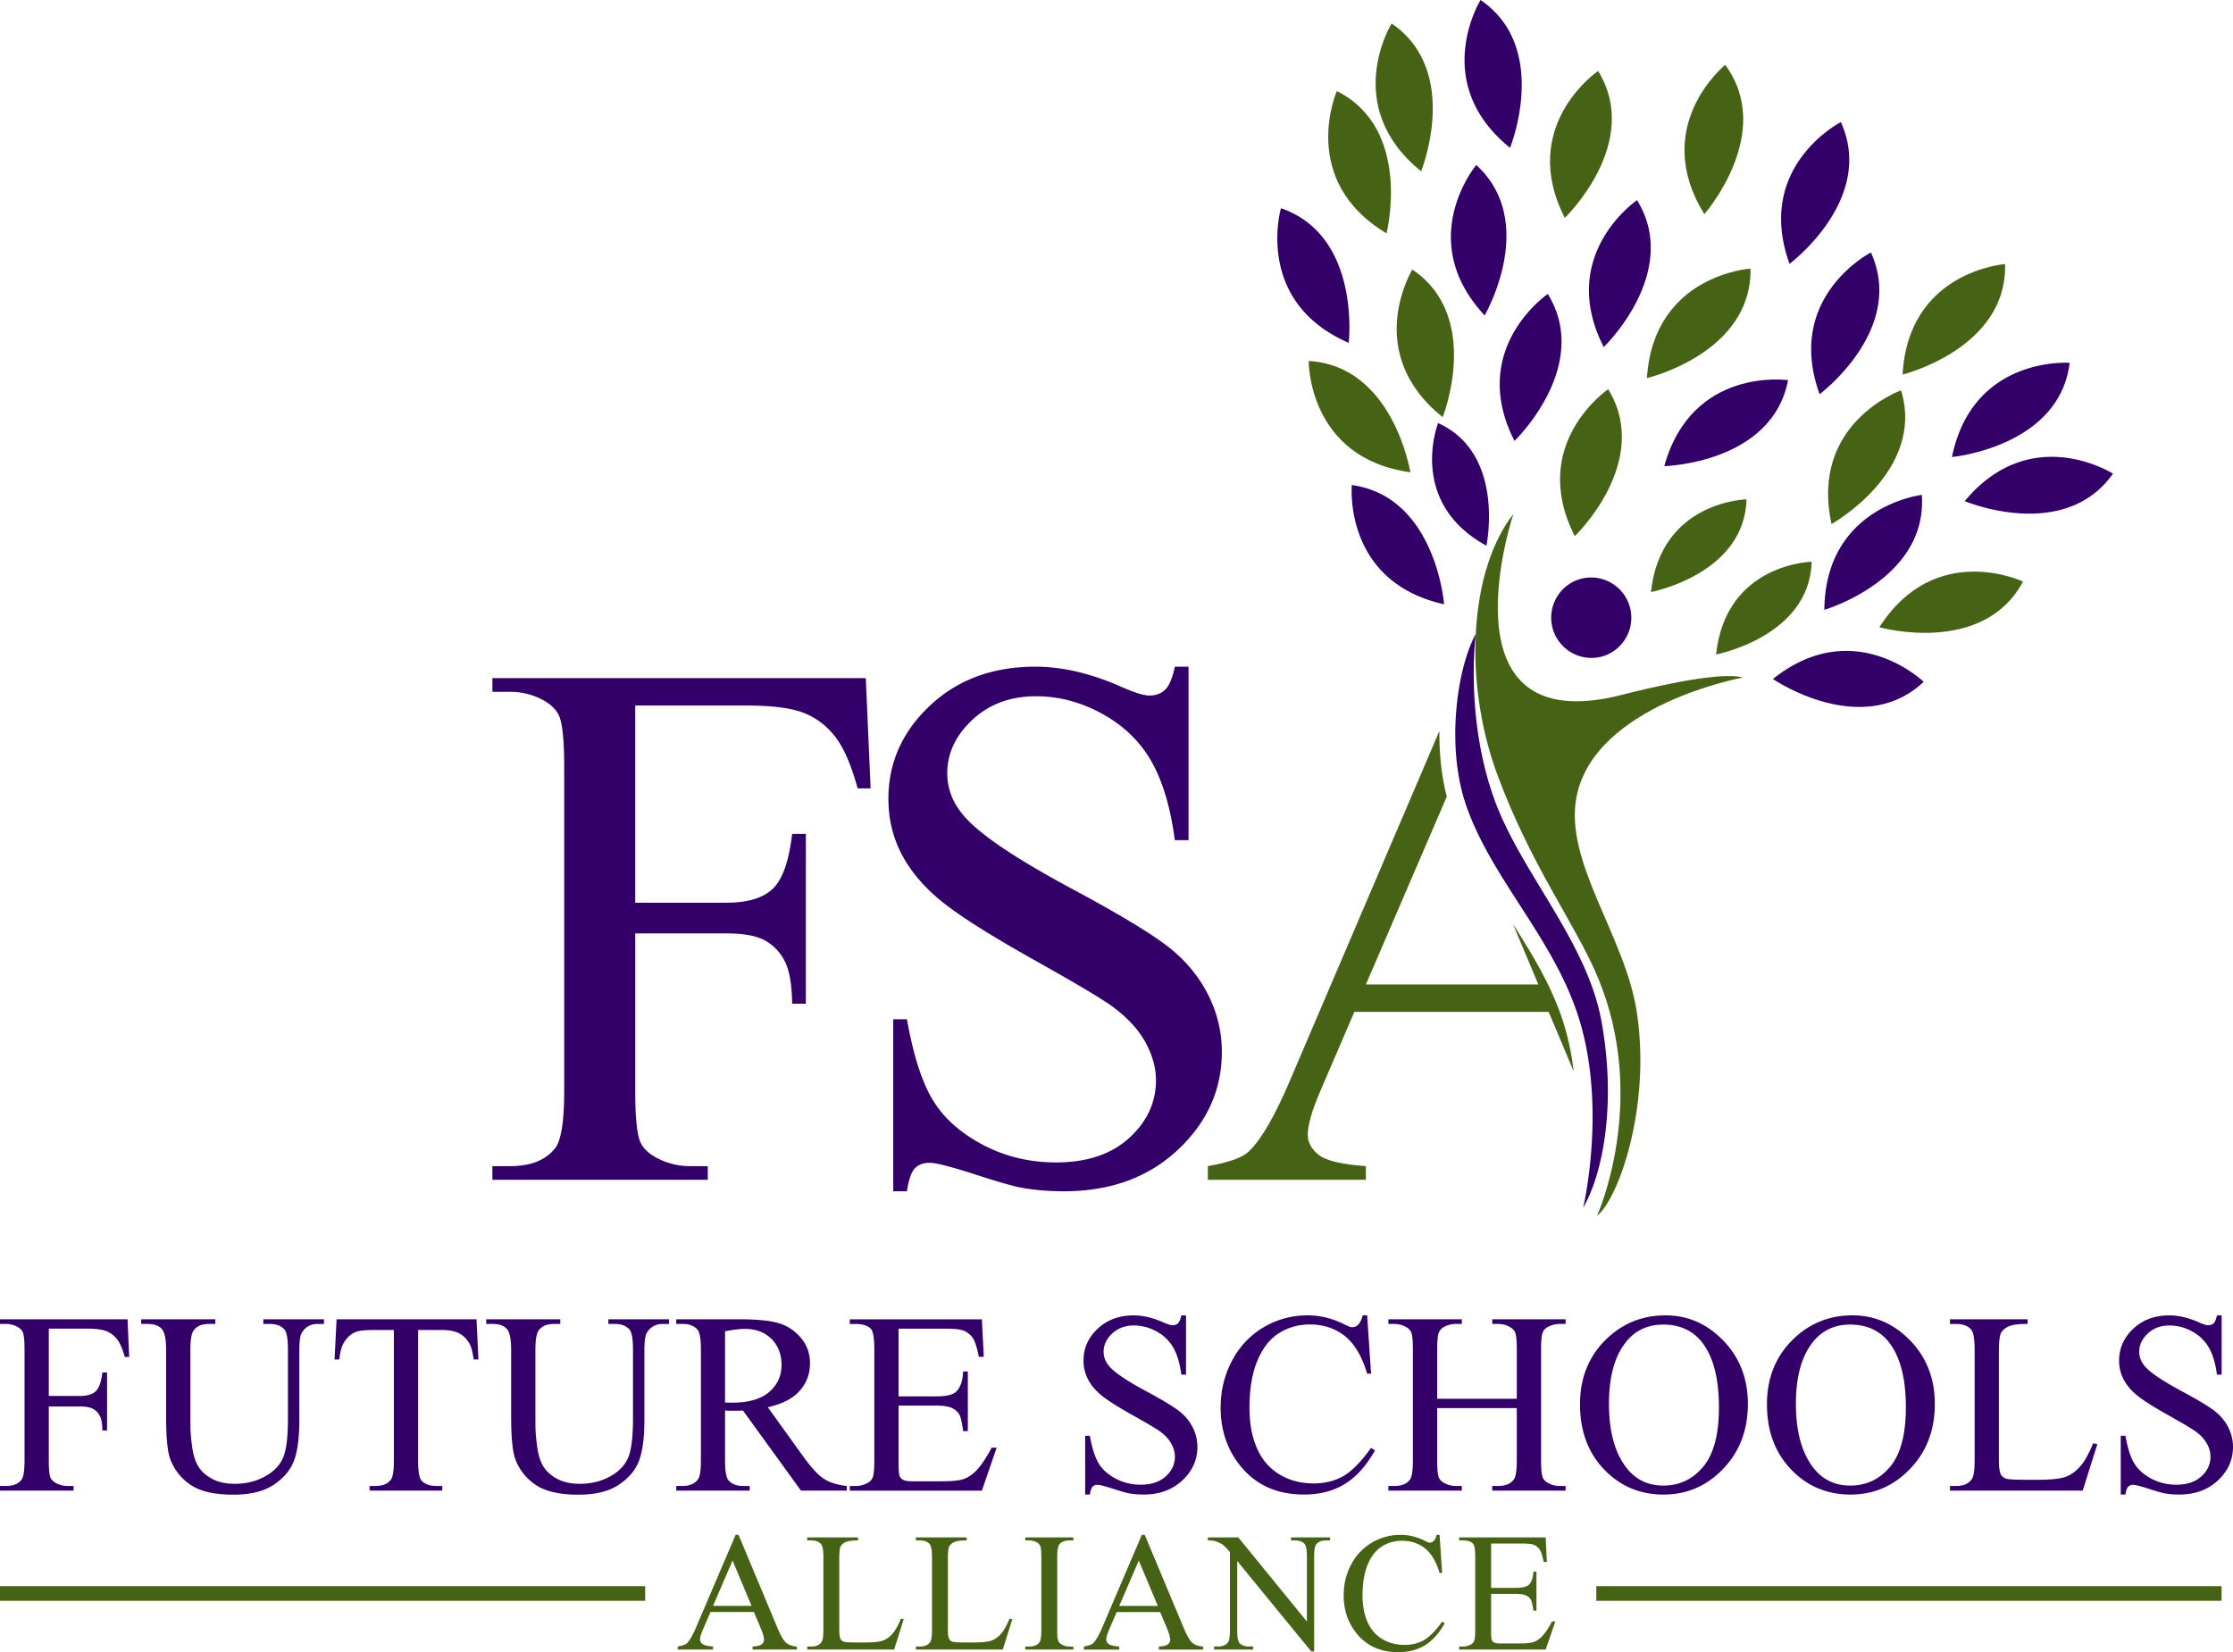 <svg height="151.713" viewBox="0 0 205 151.713" width="205" xmlns="http://www.w3.org/2000/svg"><path d="M58.317 64.786v18.108h8.392c1.925 0 3.335-.425 4.23-1.274s1.489-2.531 1.784-5.045h1.257v15.594h-1.257c-.023-1.789-.255-3.103-.697-3.941-.441-.838-1.054-1.467-1.834-1.886-.781-.419-1.942-.629-3.482-.629h-8.392v14.473c0 2.333.147 3.873.442 4.621.226.566.702 1.053 1.427 1.461a6.432 6.432 0 0 0 3.125.816h1.665v1.257H45.204v-1.257h1.631c1.902 0 3.283-.555 4.145-1.665.544-.725.816-2.469.816-5.232V70.425c0-2.332-.148-3.873-.442-4.62-.227-.566-.692-1.053-1.393-1.461a6.308 6.308 0 0 0-3.125-.815h-1.631v-1.257h34.279l.442 10.125h-1.189c-.589-2.151-1.274-3.731-2.055-4.739s-1.745-1.738-2.887-2.191c-1.144-.453-2.917-.68-5.317-.68H58.317zm50.797-3.568v15.934h-1.257c-.408-3.058-1.138-5.492-2.191-7.304s-2.554-3.25-4.502-4.314c-1.948-1.065-3.964-1.597-6.047-1.597-2.356 0-4.304.719-5.844 2.157-1.54 1.439-2.31 3.074-2.31 4.909 0 1.405.487 2.684 1.46 3.839 1.404 1.699 4.746 3.964 10.023 6.795 4.303 2.31 7.241 4.082 8.816 5.317s2.786 2.69 3.635 4.366 1.274 3.431 1.274 5.266c0 3.488-1.354 6.495-4.06 9.02-2.707 2.526-6.19 3.788-10.447 3.788-1.337 0-2.594-.101-3.771-.306-.702-.114-2.157-.526-4.366-1.24-2.208-.714-3.607-1.071-4.195-1.071-.566 0-1.013.17-1.342.51-.328.339-.572 1.042-.73 2.106h-1.257V93.596h1.257c.589 3.307 1.381 5.782 2.379 7.423.996 1.642 2.519 3.007 4.569 4.094 2.049 1.087 4.298 1.63 6.744 1.63 2.831 0 5.067-.747 6.709-2.242s2.463-3.262 2.463-5.3c0-1.132-.312-2.276-.935-3.431s-1.591-2.231-2.905-3.228c-.883-.679-3.296-2.123-7.236-4.331-3.941-2.208-6.743-3.969-8.408-5.283-1.664-1.313-2.928-2.763-3.788-4.348-.861-1.585-1.291-3.329-1.291-5.232 0-3.307 1.268-6.155 3.806-8.545 2.537-2.389 5.764-3.584 9.682-3.584 2.446 0 5.04.601 7.781 1.801 1.268.566 2.163.849 2.684.849.588 0 1.069-.175 1.443-.526s.674-1.058.9-2.124h1.257z" fill="#320068"/><path d="M138.934 47.201s-7.002 20.97 9.991 16.598c1.839-.468 8.814-2.217 11.073-1.58 0 0-13.519 2.456-15.249 10.875-1.227 5.995 4.42 12.792 5.506 19.77 1.367 8.786-1.712 17.302-3.637 18.78 0 0 4.791-10.569.074-21.886-2.036-4.886-6.174-10.281-9.28-18.767-3.06-8.376-2.542-18.586 1.522-23.79" fill="#466315"/><path d="M138.894 84.847l2.331 5.555h-15.831l7.427-17.248c-.494-1.895-.698-3.979-.677-6.032l-13.682 32.012c-1.405 3.329-2.684 5.538-3.839 6.625-.567.543-1.812.985-3.737 1.325v1.257h14.507v-1.257c-2.22-.159-3.664-.504-4.333-1.036-.667-.532-1.002-1.149-1.002-1.852 0-.883.385-2.219 1.155-4.009l3.125-7.27h17.837l2.308 5.488c-.192-1.555-.51-3.141-1.01-4.681-1.033-3.194-2.794-6.088-4.579-8.877" fill="#466315"/><path d="M146.449 108.341c-.324.993-.7 1.857-1.107 2.568 0 0 .234-.977.454-2.568a42.57 42.57 0 0 0 .405-5.106c.052-3.028-.228-6.582-1.327-9.966-2.36-7.284-8.047-12.674-10.337-19.498-1.146-3.42-1.143-7.64-.508-11.058.334-1.801.844-3.381 1.455-4.499 0 0-.154 1.155-.184 3.005-.045 2.908.218 7.54 1.874 12.147 2.432 6.764 8.538 13.055 9.866 20.499 1.043 5.861.545 10.981-.591 14.476m-1.327-55.189a3.697 3.697 0 1 1 1.886 7.151 3.698 3.698 0 0 1-1.886-7.151m-12.547 2.336c-9.299-2.067-8.471-10.949-8.471-10.949 7.715 1.075 8.471 10.949 8.471 10.949m-8.758-24.005c-8.727-3.799-6.219-12.361-6.219-12.361 7.367 2.53 6.219 12.361 6.219 12.361m8.207 7.368c6.213 2.794 4.438 11.26 4.438 11.26-7.299-4.003-4.438-11.26-4.438-11.26M135.923 0c6.431 4.401 2.705 13.575 2.705 13.575C131.225 7.584 135.923 0 135.923 0m-.395 15.15c5.743 5.257.769 13.813.769 13.813-6.488-6.969-.769-13.813-.769-13.813m6.568 11.845c4.079 6.635-3.059 13.494-3.059 13.494-4.319-8.479 3.059-13.494 3.059-13.494m8.194-8.616c4.074 6.635-3.06 13.492-3.06 13.492-4.323-8.481 3.06-13.492 3.06-13.492m13.998 5.85C161.051 15.27 169 11.213 169 11.213c3.222 7.092-4.712 13.016-4.712 13.016m2.761 11.97c-3.237-8.955 4.71-13.012 4.71-13.012 3.221 7.088-4.71 13.012-4.71 13.012m9.383 9.246c.55 7.768-8.95 10.556-8.95 10.556.089-9.523 8.95-10.556 8.95-10.556m.169 17.164c-5.67 5.341-13.835-.257-13.835-.257 7.431-5.951 13.835.257 13.835.257m17.378-19.115c-4.488 6.367-13.606 2.523-13.606 2.523 6.087-7.323 13.606-2.523 13.606-2.523m-3.975-10.175c-.95 7.735-10.804 8.649-10.804 8.649 1.91-9.327 10.804-8.649 10.804-8.649" fill="#320068"/><path d="M151.196 34.719c.605-9.498 9.511-10.053 9.511-10.053.126 7.791-9.511 10.053-9.511 10.053" fill="#466315"/><path d="M164.154 34.909c-1.47 7.654-11.363 7.896-11.363 7.896 2.537-9.179 11.363-7.896 11.363-7.896" fill="#320068"/><path d="M129.657 24.751c6.455 4.358 2.79 13.555 2.79 13.555-7.439-5.942-2.79-13.555-2.79-13.555m-.181 18.616c-9.427-1.298-9.333-10.218-9.333-10.218 7.776.442 9.333 10.218 9.333 10.218m-2.185-21.937c-8.166-4.894-4.564-13.065-4.564-13.065 6.976 3.47 4.564 13.065 4.564 13.065" fill="#466315"/><path d="M127.757 2.154c6.429 4.402 2.707 13.575 2.707 13.575-7.402-5.992-2.707-13.575-2.707-13.575m15.899 17.855c-4.32-8.481 3.059-13.493 3.059-13.493 4.079 6.633-3.059 13.493-3.059 13.493m14.726-14.053c4.621 6.275-1.916 13.706-1.916 13.706-5.018-8.098 1.916-13.706 1.916-13.706m16.146 29.889c2.259 7.457-6.385 12.279-6.385 12.279-2.026-9.305 6.385-12.279 6.385-12.279m11.194 17.557c-3.657 6.874-13.189 4.199-13.189 4.199 5.125-8.025 13.189-4.199 13.189-4.199m-11.056-19.009c.515-9.509 9.409-10.145 9.409-10.145.205 7.782-9.409 10.145-9.409 10.145m-27.028 1.349c4.074 6.642-3.064 13.493-3.064 13.493-4.318-8.482 3.064-13.493 3.064-13.493m18.68 15.842c-.184 6.882-8.775 8.514-8.775 8.514.897-8.365 8.775-8.514 8.775-8.514m-5.979-5.73c-.184 6.882-8.774 8.515-8.774 8.515.898-8.366 8.774-8.515 8.774-8.515" fill="#466315"/><path d="M4.48 122.005v6.185h2.866c.657 0 1.139-.145 1.445-.435s.509-.864.609-1.723h.429v5.327H9.4c-.009-.611-.087-1.06-.238-1.347-.151-.285-.36-.5-.627-.643s-.664-.215-1.19-.215H4.48v4.943c0 .797.05 1.323.151 1.578.078.193.24.36.487.5.34.185.696.278 1.068.278h.568v.429H0v-.429h.557c.65 0 1.122-.19 1.417-.569.185-.248.278-.843.278-1.787v-10.165c0-.797-.051-1.323-.151-1.578-.077-.193-.237-.36-.476-.499a2.153 2.153 0 0 0-1.068-.279H0v-.429h11.709l.151 3.458h-.406c-.201-.734-.435-1.274-.702-1.618a2.302 2.302 0 0 0-.986-.749c-.39-.154-.996-.232-1.816-.232H4.48zm19.692-.429v-.429h5.57v.429h-.592c-.619 0-1.095.259-1.427.778-.162.24-.243.796-.243 1.671v6.382c0 1.578-.157 2.803-.47 3.673-.314.87-.928 1.617-1.845 2.24s-2.164.934-3.743.934c-1.717 0-3.021-.298-3.91-.893a4.851 4.851 0 0 1-1.892-2.402c-.248-.688-.371-1.98-.371-3.876v-6.151c0-.967-.134-1.601-.4-1.903-.267-.301-.699-.453-1.294-.453h-.592v-.429h6.8v.429h-.603c-.65 0-1.115.205-1.393.615-.193.279-.29.859-.29 1.74v6.859c0 .611.056 1.31.168 2.1.112.789.315 1.404.609 1.845.295.441.717.805 1.271 1.091.553.286 1.232.429 2.036.429 1.029 0 1.949-.225 2.762-.673.812-.449 1.367-1.024 1.665-1.724s.447-1.885.447-3.557v-6.371c0-.982-.108-1.597-.325-1.845-.301-.341-.75-.511-1.346-.511h-.592zm19.576-.43l.174 3.69h-.441c-.085-.649-.201-1.113-.348-1.392-.24-.45-.559-.78-.958-.993-.398-.212-.922-.319-1.572-.319h-2.217v12.022c0 .966.105 1.57.314 1.809.295.326.747.488 1.358.488h.545v.429h-6.672v-.429h.557c.665 0 1.137-.201 1.415-.604.17-.246.256-.812.256-1.693v-12.022h-1.892c-.735 0-1.257.054-1.567.163-.402.146-.746.429-1.033.847-.286.417-.456.982-.51 1.693h-.441l.185-3.69h12.847zm12.103.43v-.429h5.57v.429h-.592c-.619 0-1.095.259-1.427.778-.163.24-.244.796-.244 1.671v6.382c0 1.578-.157 2.803-.47 3.673-.314.87-.928 1.617-1.845 2.24s-2.165.934-3.743.934c-1.717 0-3.021-.298-3.91-.893a4.846 4.846 0 0 1-1.892-2.402c-.248-.688-.372-1.98-.372-3.876v-6.151c0-.967-.133-1.601-.4-1.903-.267-.301-.699-.453-1.294-.453h-.592v-.429h6.8v.429h-.603c-.65 0-1.115.205-1.393.615-.194.279-.29.859-.29 1.74v6.859c0 .611.056 1.31.168 2.1.112.789.315 1.404.609 1.845.293.441.717.805 1.27 1.091s1.232.429 2.037.429c1.029 0 1.95-.225 2.762-.673.813-.449 1.367-1.024 1.665-1.724s.447-1.885.447-3.557v-6.371c0-.982-.109-1.597-.325-1.845-.302-.341-.751-.511-1.346-.511h-.59zm21.886 15.306h-4.201l-5.326-7.357c-.395.015-.716.023-.963.023a9.45 9.45 0 0 1-.685-.024v4.572c0 .991.108 1.606.325 1.845.294.34.735.511 1.323.511h.615v.429h-6.742v-.429h.592c.666 0 1.141-.217 1.427-.65.162-.24.244-.808.244-1.706v-10.165c0-.991-.109-1.606-.325-1.845-.302-.341-.751-.511-1.346-.511h-.592v-.429h5.733c1.671 0 2.903.122 3.696.366.793.243 1.466.692 2.019 1.346s.83 1.432.83 2.338c0 .968-.315 1.807-.946 2.518-.631.713-1.607 1.215-2.929 1.509l3.249 4.514c.743 1.036 1.381 1.725 1.915 2.066.533.34 1.23.557 2.089.65v.429zm-11.175-8.089c.147 0 .274.002.382.007.109.004.197.005.267.005 1.501 0 2.632-.325 3.394-.975.761-.649 1.143-1.478 1.143-2.483 0-.982-.307-1.781-.922-2.396-.616-.615-1.43-.922-2.443-.922-.448 0-1.056.073-1.822.221v6.543zm15.932-6.788v6.22h3.458c.897 0 1.497-.135 1.799-.406.402-.356.627-.982.673-1.88h.429v5.478h-.429c-.109-.766-.217-1.257-.325-1.473-.139-.271-.368-.484-.685-.639-.317-.154-.804-.232-1.462-.232h-3.458v5.187c0 .697.031 1.12.093 1.271.062.15.17.271.325.36s.448.133.882.133h2.669c.889 0 1.535-.062 1.938-.185.402-.123.789-.367 1.16-.731.48-.479.971-1.204 1.475-2.17h.464l-1.358 3.945H78.015v-.429h.557c.372 0 .723-.089 1.056-.267a.973.973 0 0 0 .505-.556c.089-.248.134-.755.134-1.52v-10.223c0-.999-.101-1.613-.301-1.845-.278-.309-.743-.464-1.393-.464h-.557v-.429h12.127l.174 3.447h-.453c-.162-.828-.342-1.396-.539-1.706-.198-.309-.489-.545-.876-.708-.31-.117-.855-.174-1.636-.174h-4.319zm26.389-1.218v5.442h-.43c-.138-1.044-.388-1.877-.748-2.495a3.899 3.899 0 0 0-1.537-1.474 4.251 4.251 0 0 0-2.066-.545c-.805 0-1.47.245-1.996.737s-.789 1.051-.789 1.677c0 .48.167.917.5 1.311.48.581 1.62 1.354 3.423 2.321 1.47.789 2.473 1.395 3.011 1.816.538.422.952.919 1.241 1.492.29.572.436 1.172.436 1.798 0 1.191-.462 2.218-1.387 3.081s-2.114 1.294-3.568 1.294c-.458 0-.886-.035-1.288-.104-.24-.038-.737-.179-1.491-.423s-1.232-.366-1.433-.366a.614.614 0 0 0-.459.174c-.112.116-.195.356-.249.719h-.43v-5.396h.43c.201 1.13.472 1.975.811 2.536.34.561.861 1.027 1.561 1.398.7.372 1.468.558 2.304.558.967 0 1.731-.256 2.292-.766.561-.511.841-1.114.841-1.81a2.46 2.46 0 0 0-.319-1.172c-.214-.395-.544-.763-.993-1.103-.302-.232-1.126-.725-2.471-1.479-1.346-.754-2.304-1.355-2.873-1.804-.568-.449-.999-.944-1.293-1.486a3.679 3.679 0 0 1-.441-1.786c0-1.13.433-2.103 1.299-2.918.867-.816 1.969-1.224 3.308-1.224.835 0 1.721.205 2.657.614.433.194.738.29.916.29.201 0 .365-.06.494-.18.127-.119.229-.361.307-.725h.43zm16.628 0l.36 5.35h-.36c-.48-1.602-1.165-2.754-2.054-3.458-.889-.703-1.958-1.056-3.203-1.056-1.044 0-1.988.265-2.831.795s-1.507 1.374-1.99 2.535c-.484 1.161-.725 2.603-.725 4.329 0 1.423.228 2.657.684 3.701s1.143 1.845 2.06 2.402 1.963.835 3.139.835c1.021 0 1.922-.218 2.704-.656.781-.437 1.64-1.306 2.576-2.605l.359.232c-.789 1.4-1.71 2.425-2.761 3.075-1.053.65-2.302.975-3.749.975-2.607 0-4.627-.967-6.058-2.901-1.068-1.439-1.601-3.133-1.601-5.083 0-1.57.353-3.013 1.057-4.328.703-1.315 1.673-2.334 2.907-3.058a7.856 7.856 0 0 1 4.043-1.085c1.138 0 2.259.279 3.366.835.325.171.557.256.696.256.209 0 .39-.074.545-.221.201-.208.344-.499.429-.87h.407zm6.429 7.658h7.31v-4.502c0-.804-.05-1.334-.15-1.59-.078-.193-.24-.359-.488-.499a2.137 2.137 0 0 0-1.055-.278h-.558v-.429h6.731v.429h-.557c-.372 0-.724.089-1.056.267-.248.124-.416.312-.505.563s-.134.764-.134 1.537v10.154c0 .797.05 1.323.15 1.578.078.193.237.36.476.5.34.185.697.278 1.068.278h.557v.429h-6.731v-.429h.558c.642 0 1.109-.19 1.404-.569.193-.248.29-.843.29-1.787v-4.793h-7.31v4.793c0 .797.05 1.323.151 1.578.077.193.24.36.487.5.333.185.685.278 1.056.278h.569v.429h-6.742v-.429h.557c.65 0 1.121-.19 1.415-.569.185-.248.279-.843.279-1.787v-10.154c0-.804-.051-1.334-.151-1.59-.077-.193-.236-.359-.476-.499a2.204 2.204 0 0 0-1.067-.278h-.557v-.429h6.742v.429h-.569c-.371 0-.724.089-1.056.267-.24.124-.406.312-.499.563s-.139.764-.139 1.537zm20.969-7.658c2.042 0 3.812.775 5.309 2.327 1.496 1.551 2.246 3.486 2.246 5.807 0 2.391-.755 4.375-2.263 5.953-1.509 1.579-3.335 2.368-5.478 2.368-2.166 0-3.986-.769-5.459-2.309-1.474-1.539-2.211-3.532-2.211-5.976 0-2.499.851-4.538 2.553-6.115 1.478-1.371 3.245-2.055 5.303-2.055m-.22.847c-1.408 0-2.538.523-3.388 1.567-1.06 1.299-1.59 3.202-1.59 5.709 0 2.568.548 4.545 1.648 5.93.843 1.052 1.957 1.578 3.342 1.578 1.478 0 2.698-.577 3.661-1.73.963-1.152 1.445-2.97 1.445-5.454 0-2.692-.53-4.7-1.59-6.022-.852-1.052-2.028-1.578-3.528-1.578m17.383-.847c2.042 0 3.811.775 5.309 2.327 1.496 1.551 2.246 3.486 2.246 5.807 0 2.391-.755 4.375-2.263 5.953-1.509 1.579-3.335 2.368-5.477 2.368-2.166 0-3.986-.769-5.459-2.309-1.474-1.539-2.211-3.532-2.211-5.976 0-2.499.851-4.538 2.553-6.115 1.476-1.371 3.244-2.055 5.302-2.055m-.221.847c-1.408 0-2.538.523-3.388 1.567-1.06 1.299-1.59 3.202-1.59 5.709 0 2.568.548 4.545 1.648 5.93.843 1.052 1.957 1.578 3.342 1.578 1.478 0 2.698-.577 3.661-1.73.963-1.152 1.445-2.97 1.445-5.454 0-2.692-.53-4.7-1.59-6.022-.851-1.052-2.027-1.578-3.528-1.578m22.315 10.896l.382.081-1.346 4.271h-12.184v-.429h.592c.665 0 1.141-.217 1.427-.65.163-.246.244-.819.244-1.717v-10.154c0-.983-.108-1.598-.325-1.845-.302-.341-.751-.511-1.346-.511h-.592v-.429h7.125v.429c-.835-.007-1.421.07-1.758.232-.336.162-.566.367-.69.614-.124.248-.186.839-.186 1.776v9.887c0 .642.062 1.083.186 1.323a.832.832 0 0 0 .429.36c.193.077.797.116 1.81.116h1.149c1.207 0 2.054-.089 2.542-.267.487-.177.932-.493 1.334-.946s.805-1.166 1.207-2.141m11.79-11.743v5.442h-.429c-.139-1.044-.389-1.877-.749-2.495a3.899 3.899 0 0 0-1.537-1.474 4.251 4.251 0 0 0-2.066-.545c-.805 0-1.47.245-1.996.737s-.789 1.051-.789 1.677c0 .48.167.917.5 1.311.479.581 1.62 1.354 3.423 2.321 1.47.789 2.474 1.395 3.011 1.816.538.422.952.919 1.241 1.492.29.572.435 1.172.435 1.798 0 1.191-.462 2.218-1.386 3.081-.925.863-2.114 1.294-3.569 1.294-.456 0-.885-.035-1.288-.104-.24-.038-.737-.179-1.492-.423-.753-.244-1.232-.366-1.433-.366a.611.611 0 0 0-.458.174c-.112.116-.195.356-.249.719h-.43v-5.396h.43c.201 1.13.472 1.975.812 2.536s.86 1.027 1.561 1.398c.7.372 1.468.558 2.304.558.967 0 1.731-.256 2.292-.766.561-.511.841-1.114.841-1.81a2.46 2.46 0 0 0-.319-1.172c-.214-.395-.544-.763-.993-1.103-.301-.232-1.126-.725-2.471-1.479-1.346-.754-2.304-1.355-2.872-1.804-.569-.449-1-.944-1.294-1.486a3.679 3.679 0 0 1-.441-1.786c0-1.13.434-2.103 1.3-2.918.866-.816 1.969-1.224 3.307-1.224.835 0 1.721.205 2.657.614.433.194.739.29.917.29.201 0 .365-.06.493-.18.128-.119.23-.361.307-.725h.43z" fill="#320068"/><path d="M0 145.656h59.231v1.342H0zm146.546 0h57.405v1.342h-57.405zm-77.333 2.373h-3.989l-.699 1.626c-.172.4-.258.699-.258.897 0 .157.074.295.224.414.149.118.472.196.969.231v.282h-3.244v-.282c.431-.075.709-.174.836-.295.259-.244.544-.737.858-1.481l3.624-8.479h.266l3.586 8.569c.289.689.55 1.136.786 1.341.235.205.563.321.984.345v.282h-4.065v-.282c.411-.019.688-.088.832-.204a.528.528 0 0 0 .217-.425c0-.223-.101-.575-.304-1.057zm-.213-.563l-1.747-4.163-1.793 4.163zm13.716 1.163l.251.052-.881 2.797h-7.978v-.281h.387c.436 0 .747-.142.935-.425.107-.162.16-.537.16-1.125V143c0-.643-.071-1.046-.213-1.208-.198-.223-.491-.334-.882-.334h-.387v-.281h4.664v.281c-.547-.005-.93.046-1.151.152-.22.107-.37.241-.451.402-.081.163-.121.55-.121 1.163v6.473c0 .421.04.709.121.866.061.107.155.185.281.236s.522.076 1.185.076h.752c.79 0 1.345-.058 1.664-.175.318-.117.61-.323.874-.619.264-.298.527-.765.79-1.403m9.971 0l.251.052-.881 2.797H84.08v-.281h.387c.436 0 .747-.142.934-.425.107-.162.16-.537.16-1.125V143c0-.643-.071-1.046-.213-1.208-.197-.223-.491-.334-.881-.334h-.387v-.281h4.664v.281c-.546-.005-.93.046-1.151.152-.22.107-.371.241-.452.402-.081.163-.121.55-.121 1.163v6.473c0 .421.04.709.121.866a.542.542 0 0 0 .281.236c.126.051.522.076 1.185.076h.752c.79 0 1.345-.058 1.664-.175s.611-.323.874-.619c.264-.298.527-.765.79-1.403m5.853 2.567v.282h-4.414v-.282h.365c.425 0 .735-.123.927-.372.122-.162.182-.551.182-1.169v-6.656c0-.522-.033-.866-.099-1.033a.69.69 0 0 0-.311-.328 1.447 1.447 0 0 0-.699-.182h-.365v-.281h4.414v.281h-.372c-.421 0-.727.124-.92.372-.126.162-.19.553-.19 1.17v6.656c0 .521.033.865.099 1.033.051.126.157.235.319.326.218.121.448.182.692.182h.372zm7.965-3.167h-3.988l-.699 1.626c-.173.4-.258.699-.258.897 0 .157.074.295.224.414.149.118.472.196.968.231v.282h-3.244v-.282c.43-.075.709-.174.836-.295.258-.244.544-.737.858-1.481l3.624-8.479h.266l3.586 8.569c.289.689.55 1.136.786 1.341s.563.321.984.345v.282h-4.064v-.282c.41-.019.687-.088.831-.204a.53.53 0 0 0 .217-.425c0-.223-.101-.575-.304-1.057zm-.212-.563l-1.747-4.163-1.794 4.163zm4.592-6.291h2.796l6.298 7.727v-5.941c0-.633-.071-1.029-.213-1.185-.187-.213-.484-.319-.889-.319h-.358v-.282h3.586v.282h-.364c-.436 0-.745.132-.927.395-.112.162-.167.532-.167 1.109v8.683h-.273l-6.792-8.297v6.344c0 .633.068 1.028.205 1.185.193.213.489.318.889.318h.365v.282h-3.586v-.282h.357c.441 0 .752-.131.935-.394.111-.162.167-.532.167-1.11v-7.164c-.299-.35-.525-.58-.68-.691-.155-.112-.382-.215-.681-.312-.146-.045-.37-.068-.668-.068zm21.275-.235l.235 3.503h-.235c-.314-1.048-.763-1.803-1.345-2.264-.583-.461-1.282-.691-2.097-.691-.683 0-1.302.173-1.853.52-.552.348-.986.901-1.302 1.661-.317.76-.475 1.704-.475 2.834 0 .932.149 1.739.448 2.424.299.683.748 1.208 1.348 1.573.6.364 1.285.547 2.055.547.669 0 1.259-.143 1.77-.429.512-.286 1.074-.854 1.687-1.706l.236.153c-.517.917-1.119 1.587-1.808 2.013-.689.425-1.507.638-2.454.638-1.708 0-3.029-.633-3.966-1.9-.699-.942-1.049-2.051-1.049-3.327 0-1.029.231-1.973.692-2.834s1.095-1.528 1.903-2.002a5.148 5.148 0 0 1 2.648-.711c.745 0 1.479.183 2.203.548.214.111.365.167.456.167a.498.498 0 0 0 .357-.145c.132-.135.226-.326.281-.57h.265zm4.729.798v4.073h2.264c.588 0 .98-.089 1.179-.266.262-.233.409-.643.44-1.231h.281v3.586h-.281c-.071-.501-.142-.824-.213-.966a.946.946 0 0 0-.448-.417c-.207-.101-.526-.152-.957-.152h-2.264v3.396c0 .456.02.733.062.832.04.099.111.177.212.234.102.059.293.088.578.088h1.747c.583 0 1.005-.04 1.269-.121.264-.082.517-.242.76-.48.314-.314.636-.787.965-1.42h.304l-.889 2.583h-7.939v-.282h.364c.243 0 .473-.057.691-.174a.64.64 0 0 0 .331-.365c.058-.162.088-.493.088-.994v-6.693c0-.653-.066-1.055-.198-1.208-.183-.203-.486-.304-.912-.304h-.364v-.282h7.939l.114 2.257h-.296c-.106-.542-.224-.914-.353-1.116a1.208 1.208 0 0 0-.573-.464c-.203-.076-.561-.114-1.071-.114z" fill="#466315"/></svg>